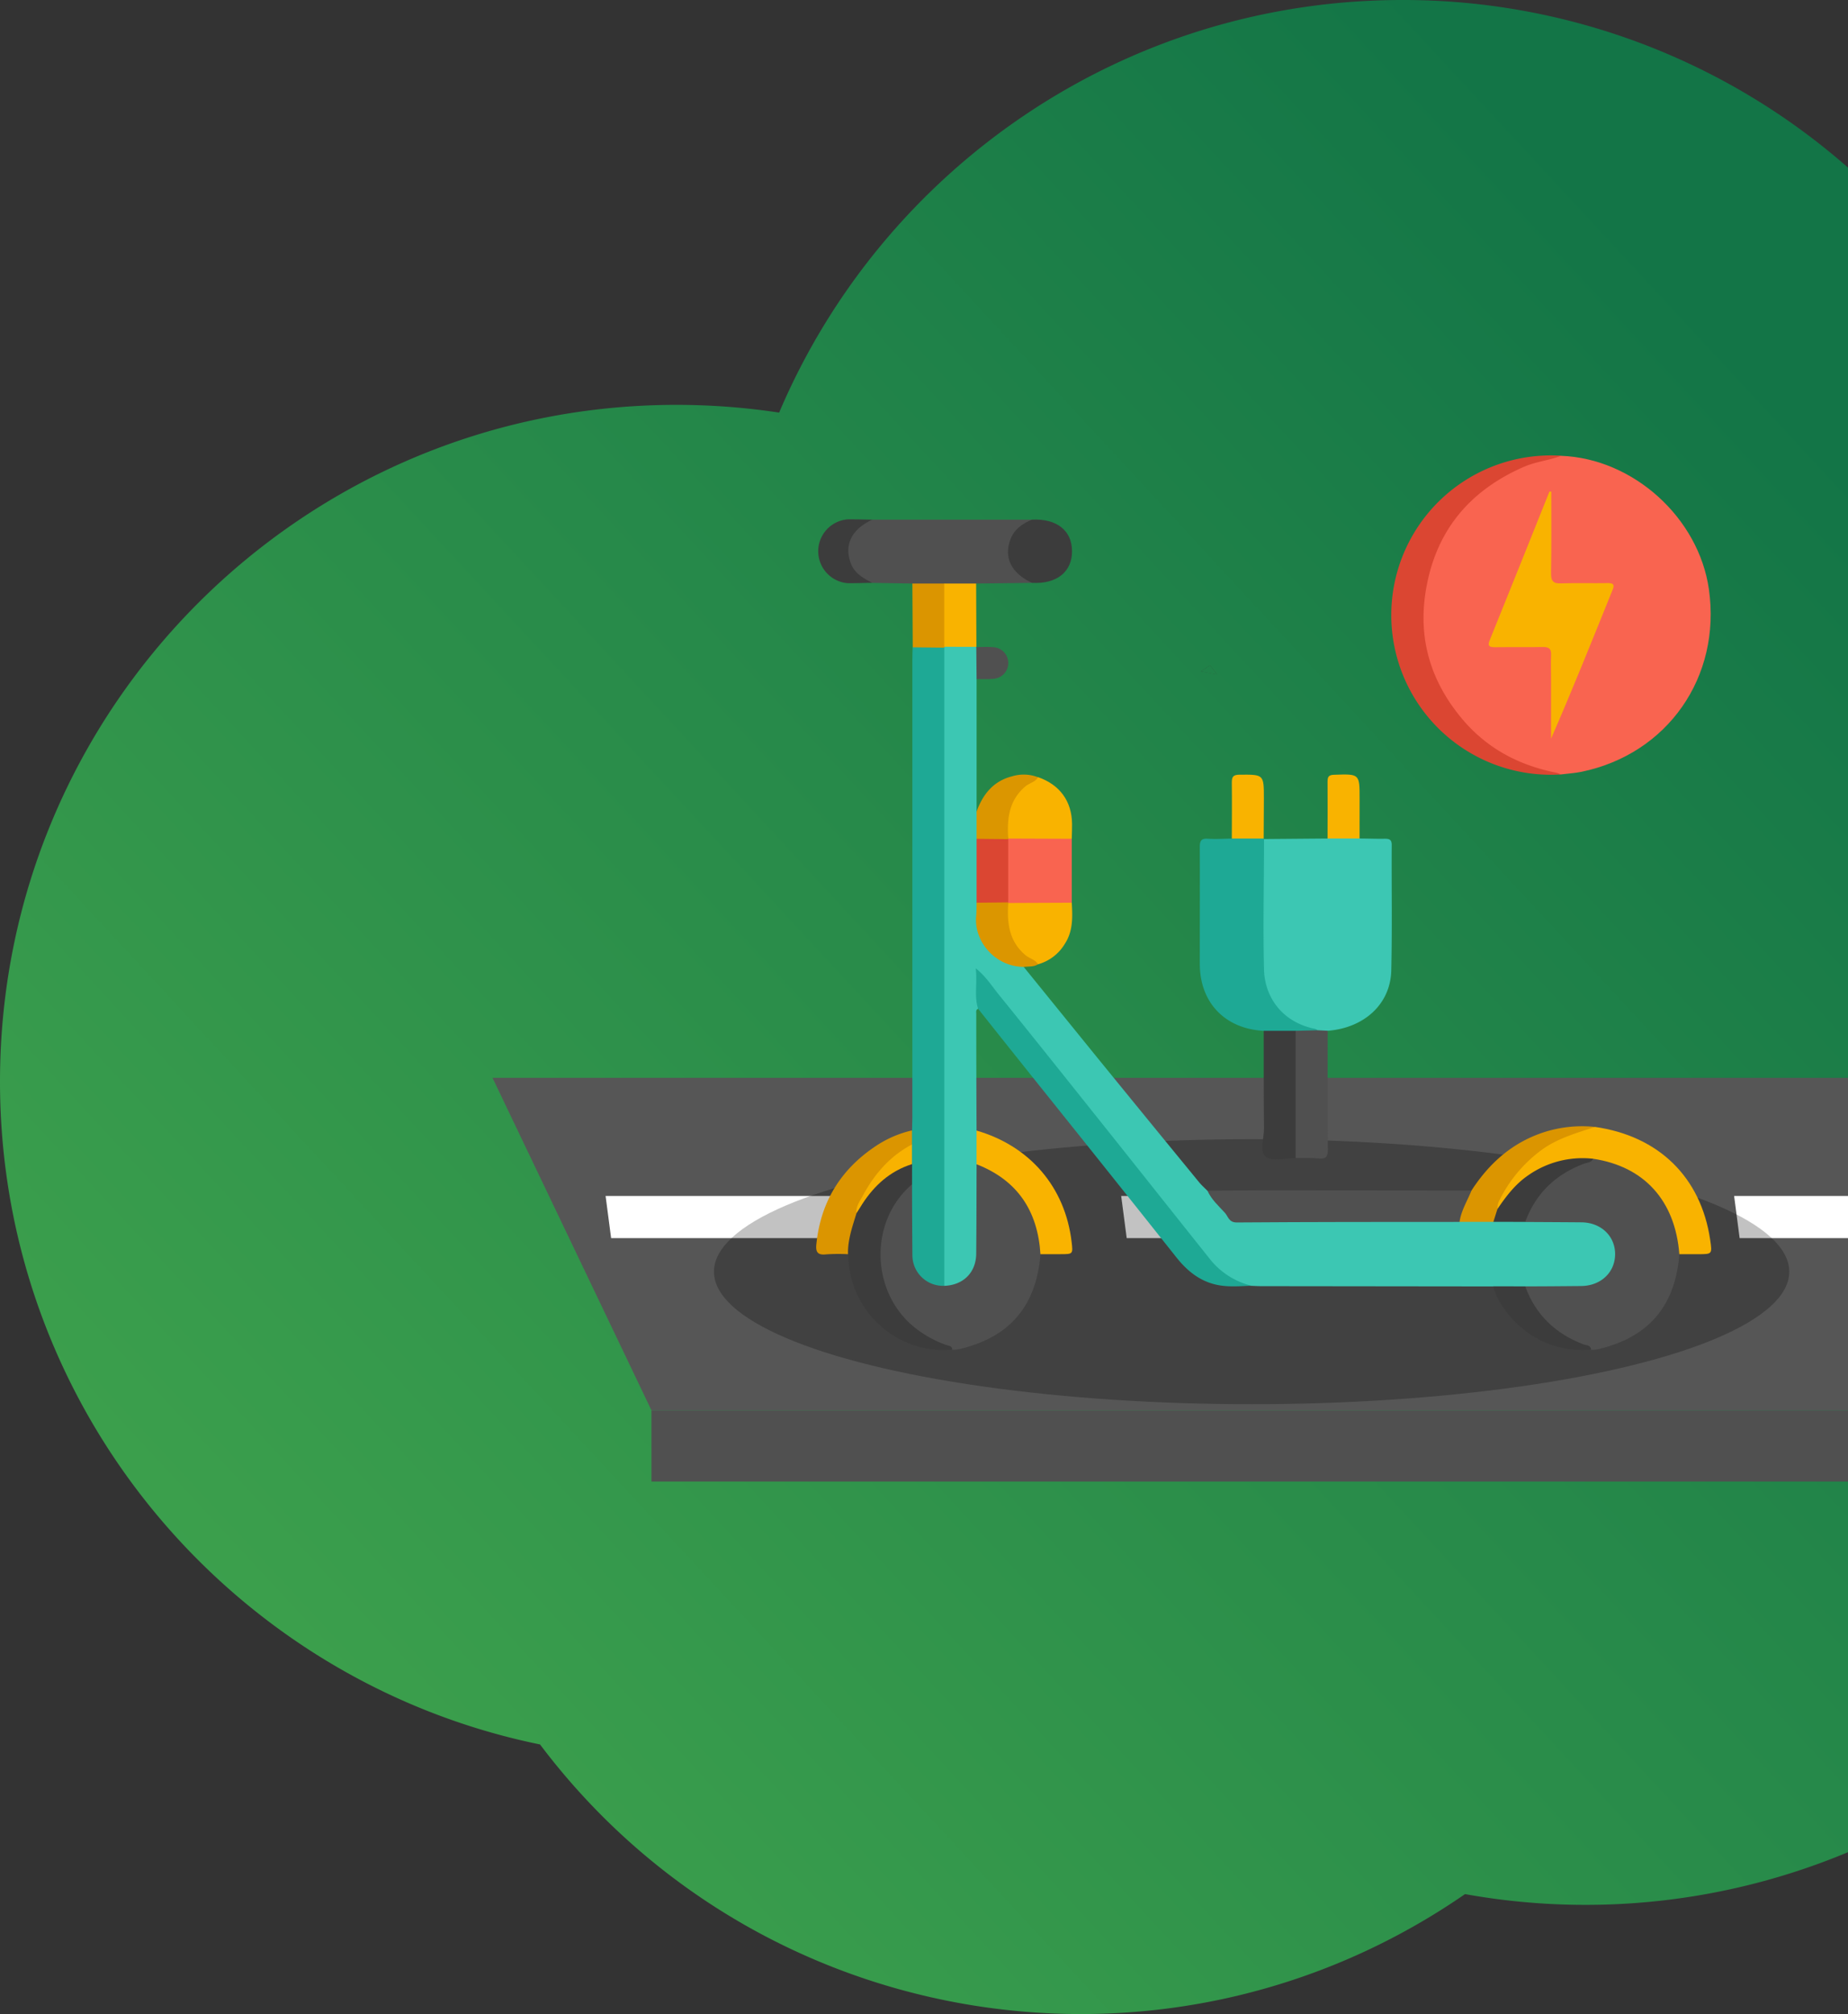 <svg xmlns="http://www.w3.org/2000/svg" xmlns:xlink="http://www.w3.org/1999/xlink" viewBox="0 0 692.58 754.65"><rect x="0" y="0" width="692.58" height="754.65" fill="#333333" stroke="none"/><defs><style>.cls-1{fill:url(#Sfumatura_senza_nome_4);}.cls-2{fill:url(#Sfumatura_senza_nome_4-2);}.cls-3{fill:#505050;}.cls-4{fill:#565656;}.cls-5{fill:#fff;}.cls-6{opacity:0.24;}.cls-7{fill:#f96450;}.cls-8{fill:#3cc7b3;}.cls-9{fill:#1ea995;}.cls-10{fill:#db4632;}.cls-11{fill:#f9b300;}.cls-12{fill:#3c3c3c;}.cls-13{fill:#db9500;}.cls-14{fill:#db9600;}.cls-15{fill:#f8b200;}</style><linearGradient id="Sfumatura_senza_nome_4" x1="108.39" y1="41.18" x2="692.29" y2="582.48" gradientTransform="matrix(1, 0, 0, -1, 0, 756)" gradientUnits="userSpaceOnUse"><stop offset="0" stop-color="#3fa34d"/><stop offset="1" stop-color="#137547"/></linearGradient><linearGradient id="Sfumatura_senza_nome_4-2" x1="36.96" y1="118.08" x2="621.85" y2="660.3" xlink:href="#Sfumatura_senza_nome_4"/></defs><title>scooter</title><g id="Livello_2" data-name="Livello 2"><g id="Livello_1-2" data-name="Livello 1"><path class="cls-1" d="M525.55,0C420.62,0,330.58,63.73,292,154.6a256.88,256.88,0,0,0-38.48-2.9C113.51,151.7,0,265.22,0,405.25,0,527.76,86.88,630,202.39,653.64,284.23,762.24,437.15,787,549.05,709.71A254.87,254.87,0,0,0,692.58,694V62.8A252.56,252.56,0,0,0,525.55,0ZM453.48,249.31c.88,1.12,1.74,2.25,2.59,3.38q-2.94-.6-5.91-1.13C451.26,250.8,452.36,250.05,453.48,249.31Z"/><path class="cls-2" d="M456.07,252.69q-2.94-.6-5.91-1.13c1.1-.76,2.2-1.51,3.32-2.25C454.36,250.43,455.22,251.56,456.07,252.69Z"/><path class="cls-2" d="M456.07,252.69q-2.94-.6-5.91-1.13c1.1-.76,2.2-1.51,3.32-2.25C454.36,250.43,455.22,251.56,456.07,252.69Z"/><path class="cls-2" d="M456.07,252.69q-2.94-.6-5.91-1.13c1.1-.76,2.2-1.51,3.32-2.25C454.36,250.43,455.22,251.56,456.07,252.69Z"/><rect class="cls-3" x="244.15" y="528.45" width="448.43" height="26.67"/><polygon class="cls-4" points="692.58 403.85 692.58 528.45 244.15 528.45 184.58 403.85 692.58 403.85"/><polygon class="cls-5" points="377.67 463.92 229.03 463.92 226.96 448.13 375.6 448.13 377.67 463.92"/><polygon class="cls-5" points="692.58 448.13 692.58 463.92 651.97 463.92 649.9 448.13 692.58 448.13"/><polygon class="cls-5" points="570.9 463.92 422.26 463.92 420.19 448.13 568.83 448.13 570.9 463.92"/><ellipse class="cls-6" cx="469.07" cy="476.5" rx="201.5" ry="49.65"/><path class="cls-7" d="M585.05,170.79c27.05,1,51.57,23.19,55.4,50,4.67,32.8-15.43,61.67-47.66,68.38-2.54.53-5.16.67-7.74,1-29.49-2.43-52.67-30-52.6-59.91S556.07,173,585.05,170.79Z"/><path class="cls-8" d="M366,254.45v49.61c1.9,3.3.73,6.89,1,10.35.14,7.64.1,15.28,0,22.92-.13,1.48-.1,3-.11,4.46-.09,11.32,3.84,16.45,14.89,19.46a2.78,2.78,0,0,1,1.89,1.06l27.48,33.88q19.08,23.42,38.24,46.79c.94,1.14,2.06,2.12,3.1,3.18,2.89,1.69,4.77,4.38,6.64,7,2,2.83,4.54,3.74,8,3.72,25.25-.1,50.5-.05,75.76-.05,1.37,0,2.74,0,4.1.06,4.21-.11,8.42-.13,12.63,0,4-.07,7.89-.14,11.83,0,7-.07,13.94-.11,20.9,0,8.28.12,14.14,5.72,14,13.24-.09,7.36-5.9,12.77-14,12.89-7,.09-13.93.07-20.9,0-4-.21-8,1-11.81-1l-86.83-.1c-1.24,0-2.48-.07-3.72-.12-7.4-.27-12.41-4.65-16.7-10L367,365.08c-.69,4.43.32,8.7-.43,12.9-.91.39-.7,1.22-.69,1.92q0,21.86.11,43.72c2,4,.7,8.34,1,12.51q.17,16.44,0,32.87c-.06,6.36-3.15,11.1-8.25,13-1.75.65-3.58,1.32-5.24-.29-1-1.72-.8-3.62-.8-5.47V248.14a14.71,14.71,0,0,1,.44-4.81,2.91,2.91,0,0,1,.84-1.21c4-1.13,8-1.46,12,.24l-.11.11A14.48,14.48,0,0,1,366,254.45Z"/><path class="cls-8" d="M473.72,314.38l23.84-.2a15.51,15.51,0,0,1,12,0c3.11,0,6.22.15,9.32.09,1.75,0,2.71.24,2.7,2.38-.09,15.67.2,31.33-.17,47-.3,12.55-10.12,21.51-23.81,22.58a4.5,4.5,0,0,1-3.9.63c-14.41-2.75-21.35-14.19-21.2-26.6.17-13.54,0-27.08.06-40.62C472.54,317.83,472.13,315.86,473.72,314.38Z"/><path class="cls-9" d="M353.91,242.6V481.79c-1.67,1.65-3.52,1-5.17.17-4.87-2.52-7.91-6.34-7.93-12.07-.05-8.7,0-17.4,0-26.09-.06-2.5,0-5,0-7.48s0-5,0-7.46c0-1.83-.21-3.7,1-5.3,0-1.5.11-3,.11-4.48V246.94c0-1.49.07-3,.11-4.47C346,240.76,350,240.52,353.91,242.6Z"/><path class="cls-3" d="M571.62,482c7,0,14-.07,20.92-.13,7.47-.06,12.85-5.2,12.76-12.15C605.21,463,599.85,458,592.54,458c-7-.06-13.95-.09-20.92-.13-1-1.44,0-2.61.6-3.78,4.17-8.82,11-14.79,19.95-18.45,1.71-.7,3.44-1.37,5.15-2.08,14.84.74,28.86,13.31,32.07,28.83.51,2.48,1.64,5.06,0,7.58-1.58,19.6-11.72,31.33-30.86,35.66a11.56,11.56,0,0,1-2.2.12,40,40,0,0,1-18.89-11.84,36,36,0,0,1-5.82-9.42A2.06,2.06,0,0,1,571.62,482Z"/><path class="cls-3" d="M341.81,443.75c0,8.84.06,17.69.13,26.53A11.48,11.48,0,0,0,353.4,481.8h.54c7.1-.29,11.85-5,11.92-12.05.11-11.16.1-22.33.14-33.5,1.27-.9,2.39-.13,3.46.39,12.35,6,19.13,16,21.2,29.4a4.84,4.84,0,0,1-.72,3.91c-1.58,19.6-11.72,31.33-30.86,35.66a11.45,11.45,0,0,1-2.19.12,39.64,39.64,0,0,1-17.46-10.3c-12.54-12.72-14-33.45-3-47.57C337.79,446.05,339,443.82,341.81,443.75Z"/><path class="cls-9" d="M473.72,314.38c0,16.33-.42,32.67,0,49,.29,10.41,7,19.75,19.14,22.12a3.11,3.11,0,0,1,.95.55c-2.51,2.09-5.49,1-8.28,1.2-4-.25-8.11,1-11.95-1-14.53-.78-23.92-10.62-23.93-25.1s.05-29.16,0-43.74c0-2.38.53-3.31,3.06-3.14,3,.19,6,0,9-.07a15.36,15.36,0,0,1,11.94,0Z"/><path class="cls-10" d="M585.05,170.79c-4.5,1.73-9.36,2.15-13.83,4.09-20.92,9.08-33.57,24.65-37,47.28-2.7,17.87,2.25,33.61,13.9,47.39,9.32,11,21.25,17.25,35.21,20a12.84,12.84,0,0,1,1.7.63,59.83,59.83,0,1,1,0-119.42Z"/><path class="cls-3" d="M341.93,218.65l-15-.25c-6.29-1.3-10-5.82-9.88-12.06.1-6.08,3.81-10.46,9.88-11.63h59.88c0,1.47-1.38,1.56-2.25,2.12-7.73,5-7.73,14.49,0,19.45.87.56,2.22.65,2.26,2.12l-20.95.25c-3.85,1.95-8,.72-12,1C349.91,219.38,345.79,220.61,341.93,218.65Z"/><path class="cls-9" d="M366.58,378c-1.56-4.74-.22-9.57-.9-15.19,4,3.25,6.16,6.85,8.75,10,13.89,17.17,27.64,34.45,41.41,51.71,12.46,15.62,24.85,31.28,37.32,46.89a28.41,28.41,0,0,0,15.91,10.35c-4.11.14-8.25.53-12.31-.2-6.71-1.21-11.68-5.14-15.86-10.4Q415,438.55,388.9,406,377.71,392,366.58,378Z"/><path class="cls-3" d="M547,457.85c-27.83,0-55.67,0-83.51.2-3,0-3.16-2.23-4.48-3.67-2.36-2.58-5-4.91-6.48-8.22,6.72-.05,13.44-.16,20.15-.16q39.41,0,78.8.1C551.49,450.6,548.79,454.06,547,457.85Z"/><path class="cls-11" d="M629.37,469.94c-1.54-20.05-13.15-32.89-32.32-35.76-3.44,1.41-7.14.64-10.69,1.41-9.4,2-16.56,7.17-22.13,14.81-.78,1.07-1.28,2.51-3,2.49-1.7-2.27,0-4.08,1-5.77,7.92-13.86,19.25-22.94,35.54-24.87,23.91,3.42,39.68,18.86,43.15,42.25.8,5.43.8,5.43-4.47,5.44Z"/><path class="cls-12" d="M341.81,443.75c-16.62,14.18-15.51,41.67,2.16,54.55a40.09,40.09,0,0,0,10.78,5.7c.88.3,2.08.29,2.13,1.68-19.44,2.08-38.84-13.5-39-35.78-1.86-3.17-.36-6.26.28-9.35a32.51,32.51,0,0,1,2-6,39.23,39.23,0,0,1,16.12-17.15c1.69-.93,3.38-2.23,5.54-1.27Z"/><path class="cls-11" d="M389.93,469.94c-1-16.18-8.58-27.71-23.94-33.7V423.62c20,5.8,33.18,21.22,35.61,41.61.56,4.7.56,4.7-4.2,4.7Z"/><path class="cls-7" d="M401.67,314.29v24a2.87,2.87,0,0,1-2,1c-7.08.16-14.16.68-21.23-.29a2.41,2.41,0,0,1-1.08-.92,90.77,90.77,0,0,1-.14-23.23,2.3,2.3,0,0,1,1-1c7.26-1.18,14.56-.62,21.85-.32A2.49,2.49,0,0,1,401.67,314.29Z"/><path class="cls-12" d="M473.61,386.23h12c1.37,1.41,1.21,3.22,1.22,4.94V429c0,1.72.18,3.53-1.2,4.94-3.84,0-8.72,1.36-11.21-.48s-.69-7-.71-10.63C473.56,410.6,473.61,398.41,473.61,386.23Z"/><path class="cls-3" d="M485.58,433.9V386.24l8.27-.21,3.73.19c0,14.81-.09,29.61.07,44.41,0,2.82-.7,3.71-3.49,3.44S488.43,433.94,485.58,433.9Z"/><path class="cls-13" d="M321,454.54c-1.51,5-3.35,10-3.18,15.4a70.11,70.11,0,0,0-8.2.06c-3.4.4-4-1.09-3.65-4,1.63-15.55,9-27.65,21.91-36.35a40.93,40.93,0,0,1,13.89-6.09v5.26c-.66,1.63-2.2,2.33-3.5,3.25C330.25,437.79,324.93,445.62,321,454.54Z"/><path class="cls-12" d="M386.82,218.4c-7.84-3.55-10.82-9.6-8.05-16.53,1.48-3.69,4.51-5.74,8-7.16,9.22-.48,15,4.08,15,11.84S396,218.88,386.82,218.4Z"/><path class="cls-13" d="M597.79,422.25c-6.92,2.29-13.93,4.2-20,8.6a51.85,51.85,0,0,0-15.69,18.6,5.83,5.83,0,0,0-.85,3.57,4.57,4.57,0,0,1-1.52,4.8H547c.61-4.26,2.92-7.86,4.48-11.75,6.83-10.52,15.76-18.36,28-22.1A47,47,0,0,1,597.79,422.25Z"/><path class="cls-11" d="M377.85,338.35l23.82-.1c.31,5.33.51,10.63-2.59,15.38a17,17,0,0,1-10,7.67C379.84,358.58,374.1,346.82,377.85,338.35Z"/><path class="cls-11" d="M401.67,314.29l-23.82-.09c-3.75-8.47,2-20.23,11.21-23,8.13,2.84,12.62,9,12.72,17.51C401.8,310.6,401.71,312.45,401.67,314.29Z"/><path class="cls-12" d="M326.93,194.71c-7.82,3.58-10.74,9.58-8,16.51,1.46,3.76,4.75,5.47,8,7.18-3.11,0-6.21.16-9.32.11a12,12,0,0,1,0-23.91C320.72,194.56,323.83,194.67,326.93,194.71Z"/><path class="cls-14" d="M389.06,291.24c-1.09,1.81-3.24,2.13-4.76,3.41-6.23,5.24-6.91,12.17-6.45,19.55v.22A14.48,14.48,0,0,1,366,314.3V304.06c2.37-6.47,6.29-11.4,13.3-13.18A15,15,0,0,1,389.06,291.24Z"/><path class="cls-14" d="M377.85,338.35c-.46,7.37.22,14.31,6.45,19.54,1.52,1.28,3.66,1.61,4.76,3.41-1.66,1.08-3.57.76-5.39,1-10.89-.11-18.82-9.75-17.81-19.23.16-1.6.1-3.22.14-4.83,3.93-1.87,7.89-1.64,11.85-.12Z"/><path class="cls-12" d="M571.62,482c3.89,10.68,11.33,17.75,21.87,21.75,1,.39,2.65.2,2.82,1.94-19.53,1.85-33.63-12.44-36.69-23.72Z"/><path class="cls-13" d="M341.93,218.65h12a2.89,2.89,0,0,1,1,2,191.72,191.72,0,0,1,0,19.77,2.87,2.87,0,0,1-1,2v.25l-11.86-.13Z"/><path class="cls-11" d="M353.89,242.35v-23.7h11.94q.06,11.86.1,23.72Z"/><path class="cls-11" d="M473.59,314.19H461.65c0-7,.09-13.95,0-20.92,0-2.24.5-2.95,2.87-3,9.15-.06,9.15-.16,9.15,9Q473.6,306.71,473.59,314.19Z"/><path class="cls-11" d="M509.53,314.18h-12c0-7.1.06-14.2,0-21.29,0-1.9.46-2.52,2.47-2.59,9.54-.32,9.54-.39,9.54,8.94Q509.54,306.71,509.53,314.18Z"/><path class="cls-3" d="M366,254.45q-.06-6-.11-12c2.11,0,4.24-.12,6.34.05a5.93,5.93,0,0,1,.11,11.84C370.21,254.56,368.08,254.44,366,254.45Z"/><path class="cls-11" d="M581.37,184.22c0,10.22.11,20.44-.08,30.65,0,3,.93,3.82,3.81,3.72,5.73-.21,11.47,0,17.2-.1,2.16-.05,3,.37,2,2.65-7.49,18.55-14.92,37.11-23,55.63v-22c0-3.11-.13-6.24,0-9.34.12-2.35-.8-3-3-3-6,.12-12,0-17.94.08-2.16,0-3-.38-2.05-2.65q11.24-27.82,22.38-55.68Z"/><path class="cls-12" d="M559.68,457.82c.51-1.6,1-3.2,1.52-4.8,3.22-4.75,6.66-9.3,11.47-12.59a35.47,35.47,0,0,1,24.38-6.25c-.7,1.47-2.27,1.43-3.49,1.89-10.57,4-18,11.07-21.94,21.77Z"/><path class="cls-10" d="M377.85,338.13l-11.85.12V314.3l11.85.12Z"/><path class="cls-15" d="M321,454.54c-.32-2.43,1.14-4.27,2.17-6.19,4.37-8.23,10.2-15.12,18.6-19.53v7.38c-8.14,2.57-14.06,7.91-18.61,14.94C322.47,452.27,321.76,453.41,321,454.54Z"/></g></g></svg>